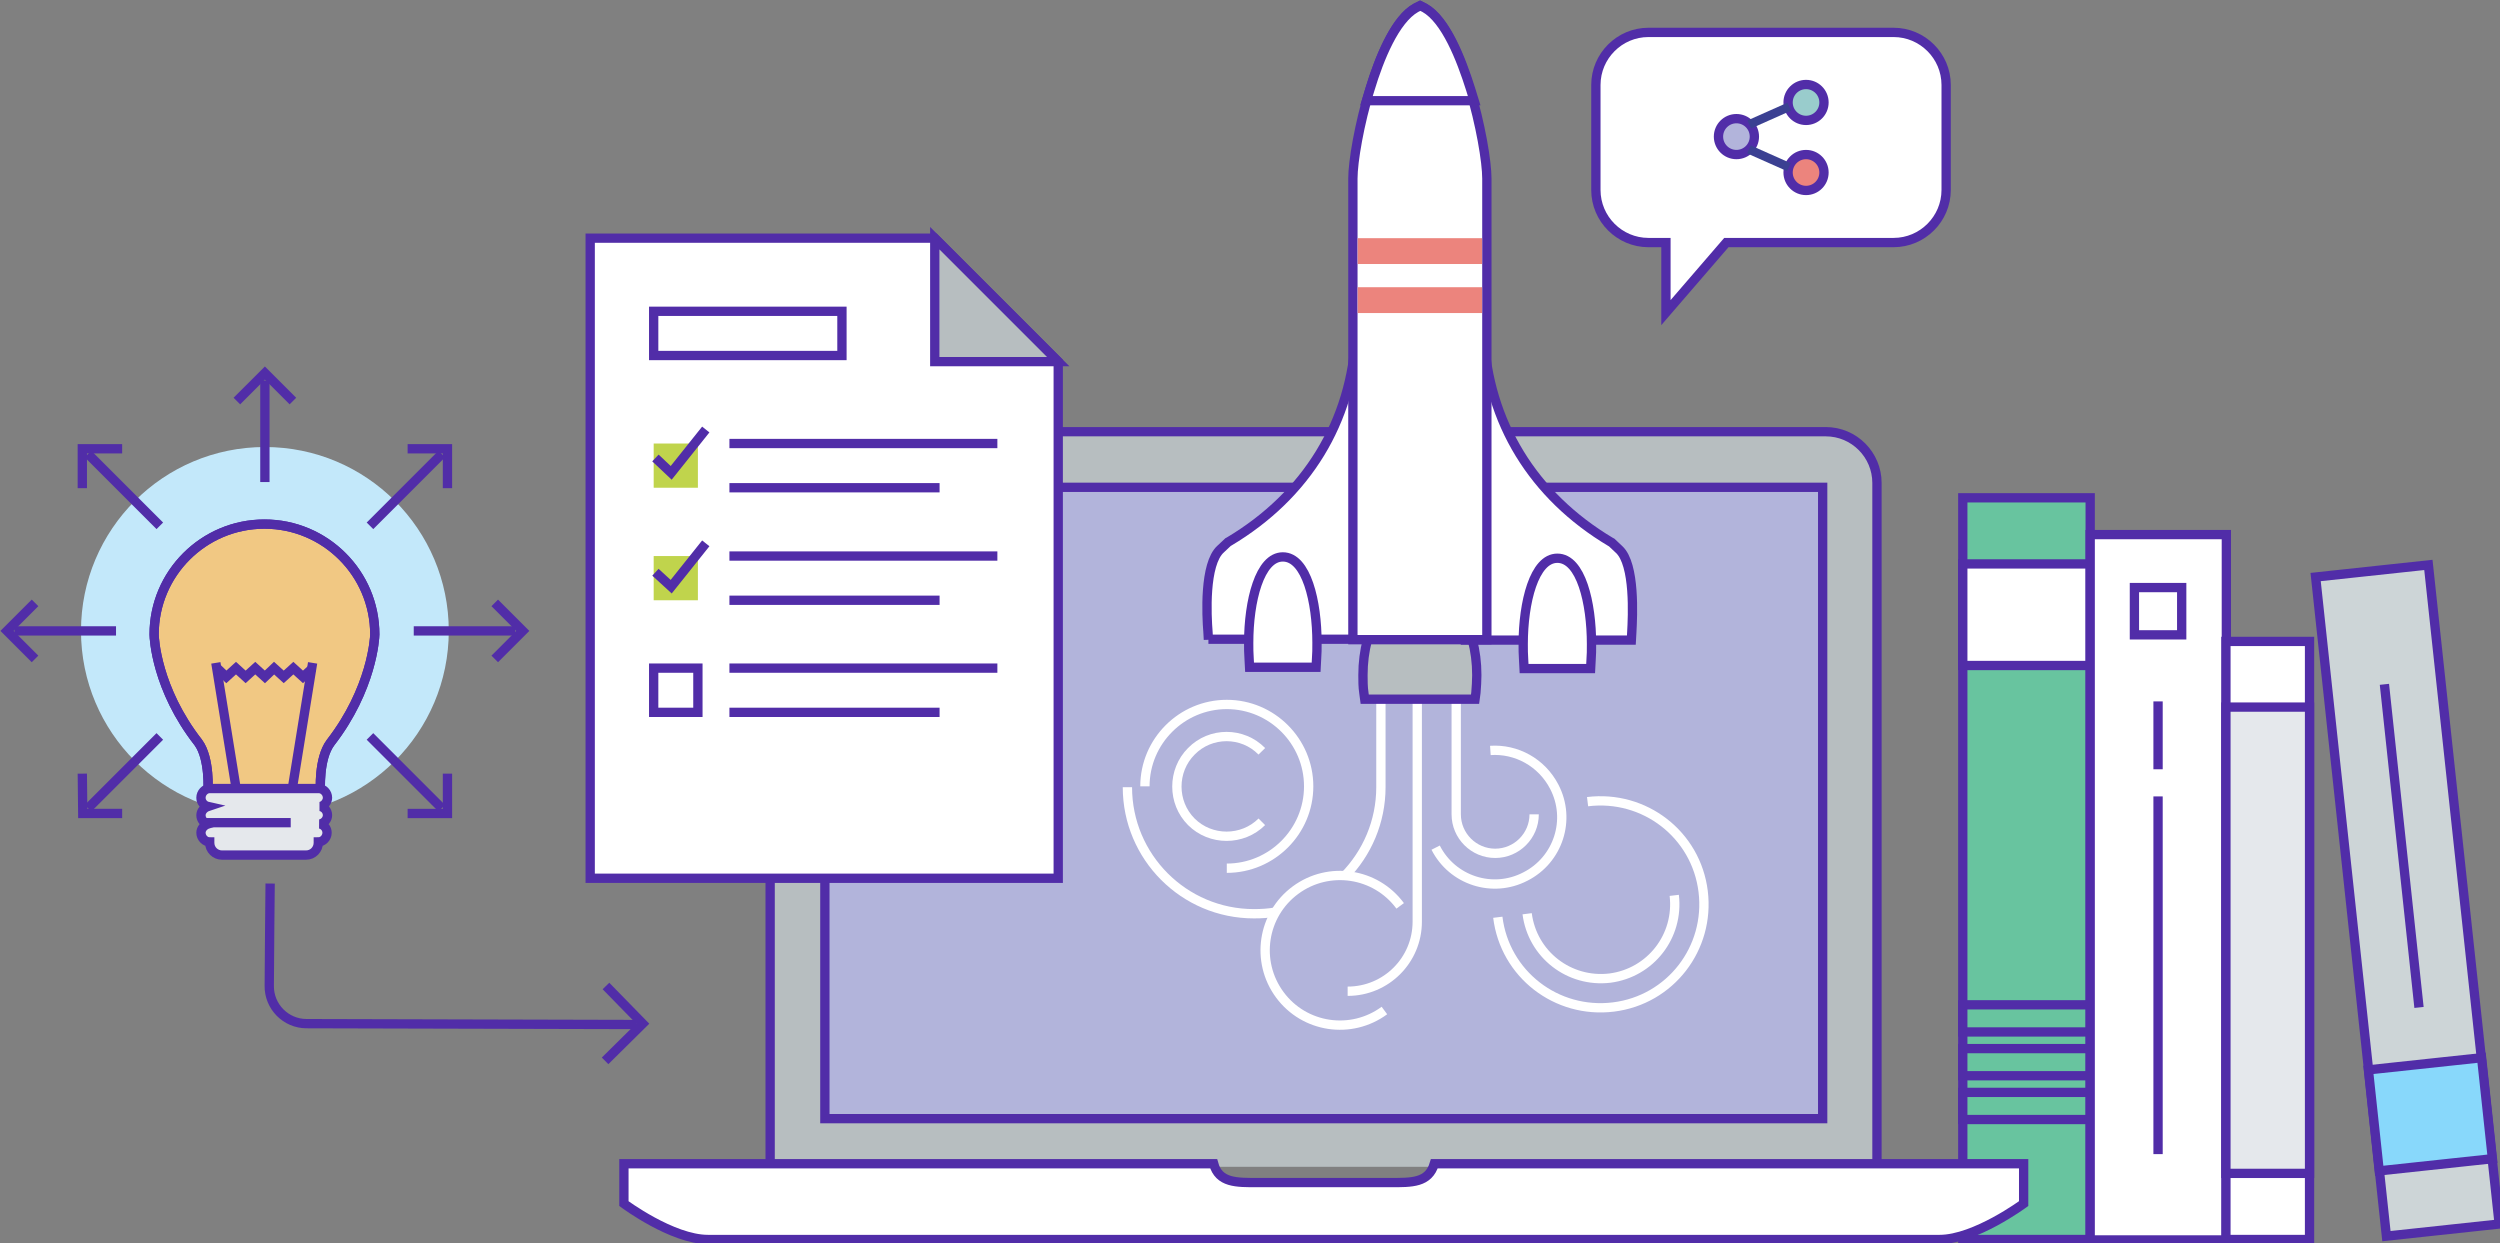 <?xml version="1.0" encoding="UTF-8" standalone="no"?>
<svg width="571px" height="284px" viewBox="0 0 571 284" version="1.1" xmlns="http://www.w3.org/2000/svg" xmlns:xlink="http://www.w3.org/1999/xlink">
    <rect x="0" y="0" width="571" height="284" fill="#808080" stroke="none"/>
    <defs></defs>
    <g id="Page-1" stroke="none" stroke-width="1" fill="none" fill-rule="evenodd">
        <g id="landing-img1">
            <g id="Group" transform="translate(364, 7)">
                <path d="M68.5,0.4 L12.5,0.4 C5.9,0.4 0.5,5.8 0.5,12.4 L0.5,36.4 C0.5,43 5.9,48.4 12.5,48.4 L16.5,48.4 L16.5,64.4 L30.3,48.4 L68.5,48.4 C75.1,48.4 80.5,43 80.5,36.4 L80.5,12.4 C80.5,5.8 75.1,0.4 68.5,0.4 L68.5,0.4 Z" id="Shape" stroke="#512DA8" stroke-width="2.126" fill="#FFFFFF"></path>
                <g transform="translate(28, 12)">
                    <circle id="Oval" stroke="#512DA8" stroke-width="2.126" fill="#B2B4DB" cx="4.6" cy="12.2" r="4.1"></circle>
                    <circle id="Oval" stroke="#512DA8" stroke-width="2.126" fill="#99CCCC" cx="20.5" cy="4.4" r="4.1"></circle>
                    <circle id="Oval" stroke="#512DA8" stroke-width="2.126" fill="#EC847D" cx="20.5" cy="20.4" r="4.1"></circle>
                    <rect id="Rectangle-path" fill="#3B4092" transform="translate(12.022, 17.153) rotate(-66.026) translate(-12.022, -17.153) " x="11.022" y="12.153" width="2" height="10"></rect>
                    <rect id="Rectangle-path" fill="#3B4092" transform="translate(12.1, 7.394) rotate(-23.974) translate(-12.1, -7.394) " x="7.1" y="6.394" width="10" height="2"></rect>
                </g>
            </g>
            <rect id="Rectangle-path" stroke="#512DA8" stroke-width="2.126" fill="#68C49F" x="448.3" y="113.7" width="29.1" height="169.4"></rect>
            <rect id="Rectangle-path" stroke="#512DA8" stroke-width="2.126" fill="#FFFFFF" x="448.3" y="128.8" width="29.1" height="23.2"></rect>
            <rect id="Rectangle-path" stroke="#512DA8" stroke-width="2.126" fill="#68C49F" x="448.3" y="229.5" width="29.1" height="6.2"></rect>
            <rect id="Rectangle-path" stroke="#512DA8" stroke-width="2.126" fill="#68C49F" x="448.3" y="239.5" width="29.1" height="6.2"></rect>
            <rect id="Rectangle-path" stroke="#512DA8" stroke-width="2.126" fill="#68C49F" x="448.3" y="249.5" width="29.1" height="6.2"></rect>
            <rect id="Rectangle-path" stroke="#512DA8" stroke-width="2.126" fill="#FFFFFF" x="477.4" y="122.1" width="31.1" height="161.1"></rect>
            <path d="M492.9,160.2 L492.9,175.7" id="Shape" stroke="#512DA8" stroke-width="2.126"></path>
            <path d="M492.9,181.9 L492.9,263.6" id="Shape" stroke="#512DA8" stroke-width="2.126"></path>
            <rect id="Rectangle-path" stroke="#512DA8" stroke-width="2.126" x="487.5" y="134.2" width="10.8" height="10.8"></rect>
            <rect id="Rectangle-path" stroke="#512DA8" stroke-width="2.126" fill="#CDD5D7" transform="translate(549.85, 205.681) rotate(-6.131) translate(-549.85, -205.681) " x="536.9" y="129.979" width="25.901" height="151.403"></rect>
            <rect id="Rectangle-path" stroke="#512DA8" stroke-width="2.126" fill="#88D8FB" transform="translate(555.105, 254.503) rotate(-6.125) translate(-555.105, -254.503) " x="542.105" y="242.903" width="26" height="23.2"></rect>
            <path d="M544.6,156.3 L552.5,230.1" id="Shape" stroke="#512DA8" stroke-width="2.126" fill="#FFDC69"></path>
            <rect id="Rectangle-path" stroke="#512DA8" stroke-width="2.126" fill="#FFFFFF" x="508.4" y="146.5" width="19.1" height="136.6"></rect>
            <rect id="Rectangle-path" stroke="#512DA8" stroke-width="2.126" fill="#E5E8EC" x="508.4" y="161.5" width="19.1" height="106.5"></rect>
            <g id="Group" transform="translate(142, 98)" stroke="#512DA8" stroke-width="2.126">
                <path d="M33.9,168.5 L33.9,12.3 C33.9,5.8 39.1,0.6 45.6,0.6 L275,0.6 C281.5,0.6 286.7,5.9 286.7,12.3 L286.7,168.5" id="Shape" fill="#B7BEC0"></path>
                <rect id="Rectangle-path" fill="#B2B4DB" x="46.4" y="13.3" width="227.9" height="144.2"></rect>
                <path d="M320.2,176.9 L320.2,167.8 L187.3,167.8 L185.6,167.8 C184.3,172.2 180.4,172.1 175.6,172.1 L145.2,172.1 C140.4,172.1 136.4,172.2 135.2,167.8 L133.5,167.8 L0.5,167.8 L0.5,176.9 C0.5,176.9 11.5,185.1 19.7,185.1 L121.4,185.1 L199.3,185.1 L301,185.1 C309.1,185.1 320.2,176.9 320.2,176.9 L320.2,176.9 Z" id="Shape" fill="#FFFFFF"></path>
            </g>
            <g id="Group" transform="translate(257, 129)" stroke="#FFFFFF" stroke-width="2.126">
                <path d="M93.4,57 C93.4,61.9 89.4,65.9 84.5,65.9 L84.5,65.9 C79.6,65.9 75.6,61.9 75.6,57 L75.6,3.1" id="Shape"></path>
                <path d="M50.8,97.4 L50.8,97.4 C59.6,97.4 66.7,90.3 66.7,81.5 L66.7,14.8" id="Shape"></path>
                <path d="M34.4,79.3 C32.8,79.6 31.1,79.7 29.4,79.7 L29.4,79.7 C13.4,79.7 0.5,66.7 0.5,50.8" id="Shape"></path>
                <path d="M58.4,0 L58.4,50.8 C58.4,58.7 55.2,65.9 50.1,71.1" id="Shape"></path>
                <path d="M23.2,69.3 C33.5,69.3 41.9,60.9 41.9,50.6 C41.9,40.3 33.5,31.9 23.2,31.9 C12.9,31.9 4.5,40.3 4.5,50.6" id="Shape"></path>
                <path d="M31.2,42.6 C26.8,38.1 19.5,38.1 15.1,42.6 C10.7,47 10.7,54.3 15.1,58.7 C19.5,63.1 26.8,63.1 31.2,58.7" id="Shape"></path>
                <path d="M85.1,80.5 C86.7,93.5 98.5,102.6 111.5,101 C124.5,99.4 133.6,87.6 132,74.6 C130.4,61.6 118.6,52.5 105.6,54.1" id="Shape"></path>
                <path d="M91.8,79.7 C93,89 101.4,95.5 110.7,94.4 C120,93.2 126.5,84.8 125.4,75.5" id="Shape"></path>
                <path d="M70.9,64.6 C74.7,72.1 83.9,75.1 91.4,71.2 C98.9,67.4 101.9,58.2 98,50.7 C95.1,45.1 89.3,42 83.4,42.4" id="Shape"></path>
                <path d="M62.8,77.9 C57.2,70.3 46.5,68.7 38.9,74.3 C31.3,79.9 29.7,90.6 35.3,98.2 C40.9,105.8 51.6,107.4 59.2,101.8" id="Shape"></path>
            </g>
            <g id="Group" transform="translate(275, 1)">
                <path d="M36.7,158.7 L36.5,157.2 C36.3,155.9 36.3,154.5 36.3,153.2 C36.3,141.8 42,132.8 49.3,132.8 C56.6,132.8 62.3,141.8 62.3,153.2 C62.3,154.5 62.2,155.9 62.1,157.2 L61.9,158.7 L36.7,158.7 L36.7,158.7 Z" id="Shape" stroke="#512DA8" stroke-width="2.126" fill="#B7BEC0"></path>
                <g transform="translate(0, 69)" id="Shape" stroke="#512DA8" stroke-width="2.126" fill="#FFFFFF">
                    <path d="M1,76.1 L0.9,74.3 C0.6,70.7 -2.18713936e-14,58.8 3.8,55.4 C4.3,54.9 5.5,53.8 5.5,53.8 L5.7,53.7 C23.5,43.1 33.7,26.3 34.7,6.3 C34.7,6.2 34.7,6 34.6,5.9 L34.6,5.7 C34.6,5.7 34.7,5.1 34.7,4.9 L34.7,3.5 C34.7,1.8 35.4,0.9 36.7,0.9 C36.8,0.9 38.7,0.9 38.7,3.1 L38.7,3.6 L38.9,3.6 L38.9,76 L1,76 L1,76.1 Z"></path>
                    <path d="M59.7,76.1 L59.7,3.7 L59.9,3.7 L59.9,3.2 C59.9,1 61.8,1 61.9,1 C63.2,1 63.9,1.9 63.9,3.6 L63.9,5 C63.9,5.2 64,5.8 64,5.8 L64,6 C64,6.2 64,6.3 63.9,6.4 C64.9,26.4 75.1,43.2 92.9,53.8 L93.1,53.9 L94.8,55.5 C98.5,58.9 97.9,70.8 97.7,74.4 L97.6,76.2 L59.7,76.2 L59.7,76.1 Z"></path>
                </g>
                <g transform="translate(34, 0)" id="Shape" stroke="#512DA8" stroke-width="2.126" fill="#FFFFFF">
                    <path d="M0,145.1 L0,39.8 C0,32 5.8,5.5 14.3,0.8 L15.3,0.3 L16.3,0.8 C24.9,5.5 30.6,32.1 30.6,39.8 L30.6,145.1 L0,145.1 L0,145.1 Z"></path>
                    <path d="M3.1,22 L3.9,19.4 C6,12.4 9.6,3.5 14.4,0.8 L15.4,0.3 L16.4,0.8 C21.2,3.5 24.7,12.4 26.9,19.4 L27.7,22 L3.1,22 L3.1,22 Z"></path>
                </g>
                <g transform="translate(10, 126)" id="Shape" stroke="#512DA8" stroke-width="2.126" fill="#FFFFFF">
                    <path d="M0.4,25.4 L0.3,23.5 C0.2,22.3 0.2,21 0.2,19.8 C0.2,10.3 2.7,0.2 8,0.2 C13.4,0.2 15.8,10.4 15.8,19.8 C15.8,21.1 15.8,22.4 15.7,23.5 L15.6,25.4 L0.4,25.4 L0.4,25.4 Z"></path>
                    <path d="M63.1,25.7 L63,23.8 C62.9,22.5 62.9,21.3 62.9,20.1 C62.9,10.6 65.4,0.5 70.7,0.5 C76.1,0.5 78.5,10.7 78.5,20.1 C78.5,21.4 78.5,22.7 78.4,23.8 L78.3,25.7 L63.1,25.7 L63.1,25.7 Z"></path>
                </g>
                <rect id="Rectangle-path" fill="#EC847D" x="35.1" y="53.4" width="28.4" height="5.9"></rect>
                <rect id="Rectangle-path" fill="#EC847D" x="35.1" y="64.6" width="28.4" height="5.9"></rect>
            </g>
            <g id="Group" transform="translate(134, 54)">
                <path d="M107.7,146.6 L107.7,68 L107.7,28.6 L79.5,0.4 L0.8,0.4 L0.8,29.6 L0.8,68 L0.8,146.6 L107.7,146.6 Z" id="Shape" stroke="#512DA8" stroke-width="2.126" fill="#FFFFFF"></path>
                <path d="M79.5,28.6 L107.7,28.6 L79.5,0.4 L79.5,28.6 Z" id="Shape" stroke="#512DA8" stroke-width="2.126" fill="#B7BEC0"></path>
                <path d="M32.6,47.3 L93.8,47.3" id="Shape" stroke="#512DA8" stroke-width="2.126" fill="#FFFFFF"></path>
                <path d="M32.6,57.4 L80.6,57.4" id="Shape" stroke="#512DA8" stroke-width="2.126" fill="#FFFFFF"></path>
                <rect id="Rectangle-path" fill="#C0D44C" x="15.3" y="47.3" width="10.1" height="10.1"></rect>
                <path d="M32.6,73 L93.8,73" id="Shape" stroke="#512DA8" stroke-width="2.126" fill="#FFFFFF"></path>
                <path d="M32.6,83.1 L80.6,83.1" id="Shape" stroke="#512DA8" stroke-width="2.126" fill="#FFFFFF"></path>
                <rect id="Rectangle-path" fill="#C0D44C" x="15.3" y="73" width="10.1" height="10.1"></rect>
                <path d="M32.6,98.6 L93.8,98.6" id="Shape" stroke="#512DA8" stroke-width="2.126" fill="#FFFFFF"></path>
                <path d="M32.6,108.7 L80.6,108.7" id="Shape" stroke="#512DA8" stroke-width="2.126" fill="#FFFFFF"></path>
                <rect id="Rectangle-path" stroke="#512DA8" stroke-width="2.126" fill="#FFFFFF" x="15.3" y="98.6" width="10.1" height="10.1"></rect>
                <rect id="Rectangle-path" stroke="#512DA8" stroke-width="2.126" fill="#FFFFFF" x="15.3" y="17.1" width="43" height="10.1"></rect>
                <path d="M27.2,44.1 L19.3,54 L15.7,50.6" id="Shape" stroke="#512DA8" stroke-width="2.126"></path>
                <path d="M27.2,70.1 L19.3,80 L15.7,76.7" id="Shape" stroke="#512DA8" stroke-width="2.126"></path>
            </g>
            <g id="Group" transform="translate(1, 85)">
                <circle id="Oval" fill="#C3E8FA" cx="59.5" cy="59.1" r="42"></circle>
                <g transform="translate(0, 52)" id="Shape" stroke="#512DA8" stroke-width="2.126">
                    <g transform="translate(93, 0)">
                        <path d="M19,13.5 L25.4,7.1 L19,0.7"></path>
                        <path d="M23.7,7.1 L0.5,7.1"></path>
                    </g>
                    <g>
                        <path d="M7,0.7 L0.6,7.1 L7,13.5"></path>
                        <path d="M2.3,7.1 L25.5,7.1"></path>
                    </g>
                </g>
                <g transform="translate(53, 0)" id="Shape" stroke="#512DA8" stroke-width="2.126">
                    <path d="M12.9,6.6 L6.5,0.2 L0.1,6.6"></path>
                    <path d="M6.5,1.9 L6.5,25.1"></path>
                </g>
                <g transform="translate(17, 17)" id="Shape" stroke="#512DA8" stroke-width="2.126">
                    <g transform="translate(66, 0)">
                        <path d="M18.2,9.5 L18.2,0.5 L9.1,0.5"></path>
                        <path d="M16.9,1.7 L0.5,18.1"></path>
                    </g>
                    <g transform="translate(0, 66)">
                        <path d="M0.8,8.7 L0.9,17.8 L9.9,17.8"></path>
                        <path d="M2.1,16.6 L18.5,0.2"></path>
                    </g>
                </g>
                <g transform="translate(17, 17)" id="Shape" stroke="#512DA8" stroke-width="2.126">
                    <g transform="translate(66, 66)">
                        <path d="M9.1,17.8 L18.2,17.8 L18.2,8.7"></path>
                        <path d="M16.9,16.6 L0.5,0.2"></path>
                    </g>
                    <g>
                        <path d="M9.9,0.5 L0.8,0.5 L0.8,9.5"></path>
                        <path d="M2.1,1.7 L18.5,18.1"></path>
                    </g>
                </g>
                <g transform="translate(34, 34)" id="Shape" stroke="#512DA8" stroke-width="2.126">
                    <path d="M0.2,25.9 C0.2,12 11.5,0.7 25.4,0.7 C39.3,0.7 50.6,12 50.6,25.9 C50.6,26.7 50,38.3 40.5,50.6 C37.7,54.3 38.2,61.7 38.2,61.7 L27.2,61.7 L23.6,61.7 L12.5,61.7 C12.5,61.7 13,54.3 10.3,50.6 C0.7,38.3 0.2,26.7 0.2,25.9 L0.2,25.9 Z" fill="#F1C883"></path>
                    <path d="M0.2,25.9 C0.2,12 11.5,0.7 25.4,0.7 C39.3,0.7 50.6,12 50.6,25.9 C50.6,26.7 50,38.3 40.5,50.6 C37.7,54.3 38.2,61.7 38.2,61.7 L27.2,61.7 L23.6,61.7 L12.5,61.7 C12.5,61.7 13,54.3 10.3,50.6 C0.7,38.3 0.2,26.7 0.2,25.9 L0.2,25.9 Z"></path>
                    <g transform="translate(14, 32)" fill="#41A9D8">
                        <path d="M5,29.5 L0.3,0.4"></path>
                        <path d="M17.7,29.5 L22.4,0.4"></path>
                    </g>
                    <path d="M14.6,33.6 L16.7,35.6 L18.9,33.6 L21.1,35.6 L23.3,33.6 L25.5,35.6 L27.6,33.6 L29.8,35.6 L32,33.6 L34.2,35.6 L36.4,33.6"></path>
                    <path d="M39.8,67.2 C39.8,66.2 39.1,65.4 38.2,65.2 C39.1,65 39.8,64.1 39.8,63.2 C39.8,62.1 38.9,61.1 37.8,61.1 L33.5,61.1 L17.2,61.1 L12.9,61.1 C11.8,61.1 10.9,62.1 10.9,63.2 C10.9,64.2 11.6,65 12.5,65.2 C11.6,65.5 10.9,66.3 10.9,67.2 C10.9,68.2 11.6,69 12.5,69.2 C11.6,69.5 10.9,70.3 10.9,71.2 C10.9,72.3 11.8,73.3 12.9,73.3 L12.9,73.5 C12.9,75.1 14.2,76.3 15.7,76.3 L20,76.3 L30.6,76.3 L34.9,76.3 C36.5,76.3 37.7,75 37.7,73.5 L37.7,73.3 C38.8,73.3 39.7,72.3 39.7,71.2 C39.7,70.2 39,69.4 38.1,69.2 C39.1,69 39.8,68.1 39.8,67.2 L39.8,67.2 Z" fill="#E5E8EC"></path>
                    <path d="M11.9,68.9 L31.4,68.9"></path>
                </g>
            </g>
            <g id="Group" transform="translate(61, 201)" stroke="#512DA8" stroke-width="2.126">
                <path d="M77.2,41.3 L85.8,32.8 L77.4,24.2" id="Shape"></path>
                <path d="M84.3,33 L9,32.8 C4.3,32.8 0.4,28.9 0.5,24.1 L0.5,24.1 C0.5,19.4 0.7,0.8 0.7,0.8" id="Shape"></path>
            </g>
        </g>
    </g>
</svg>